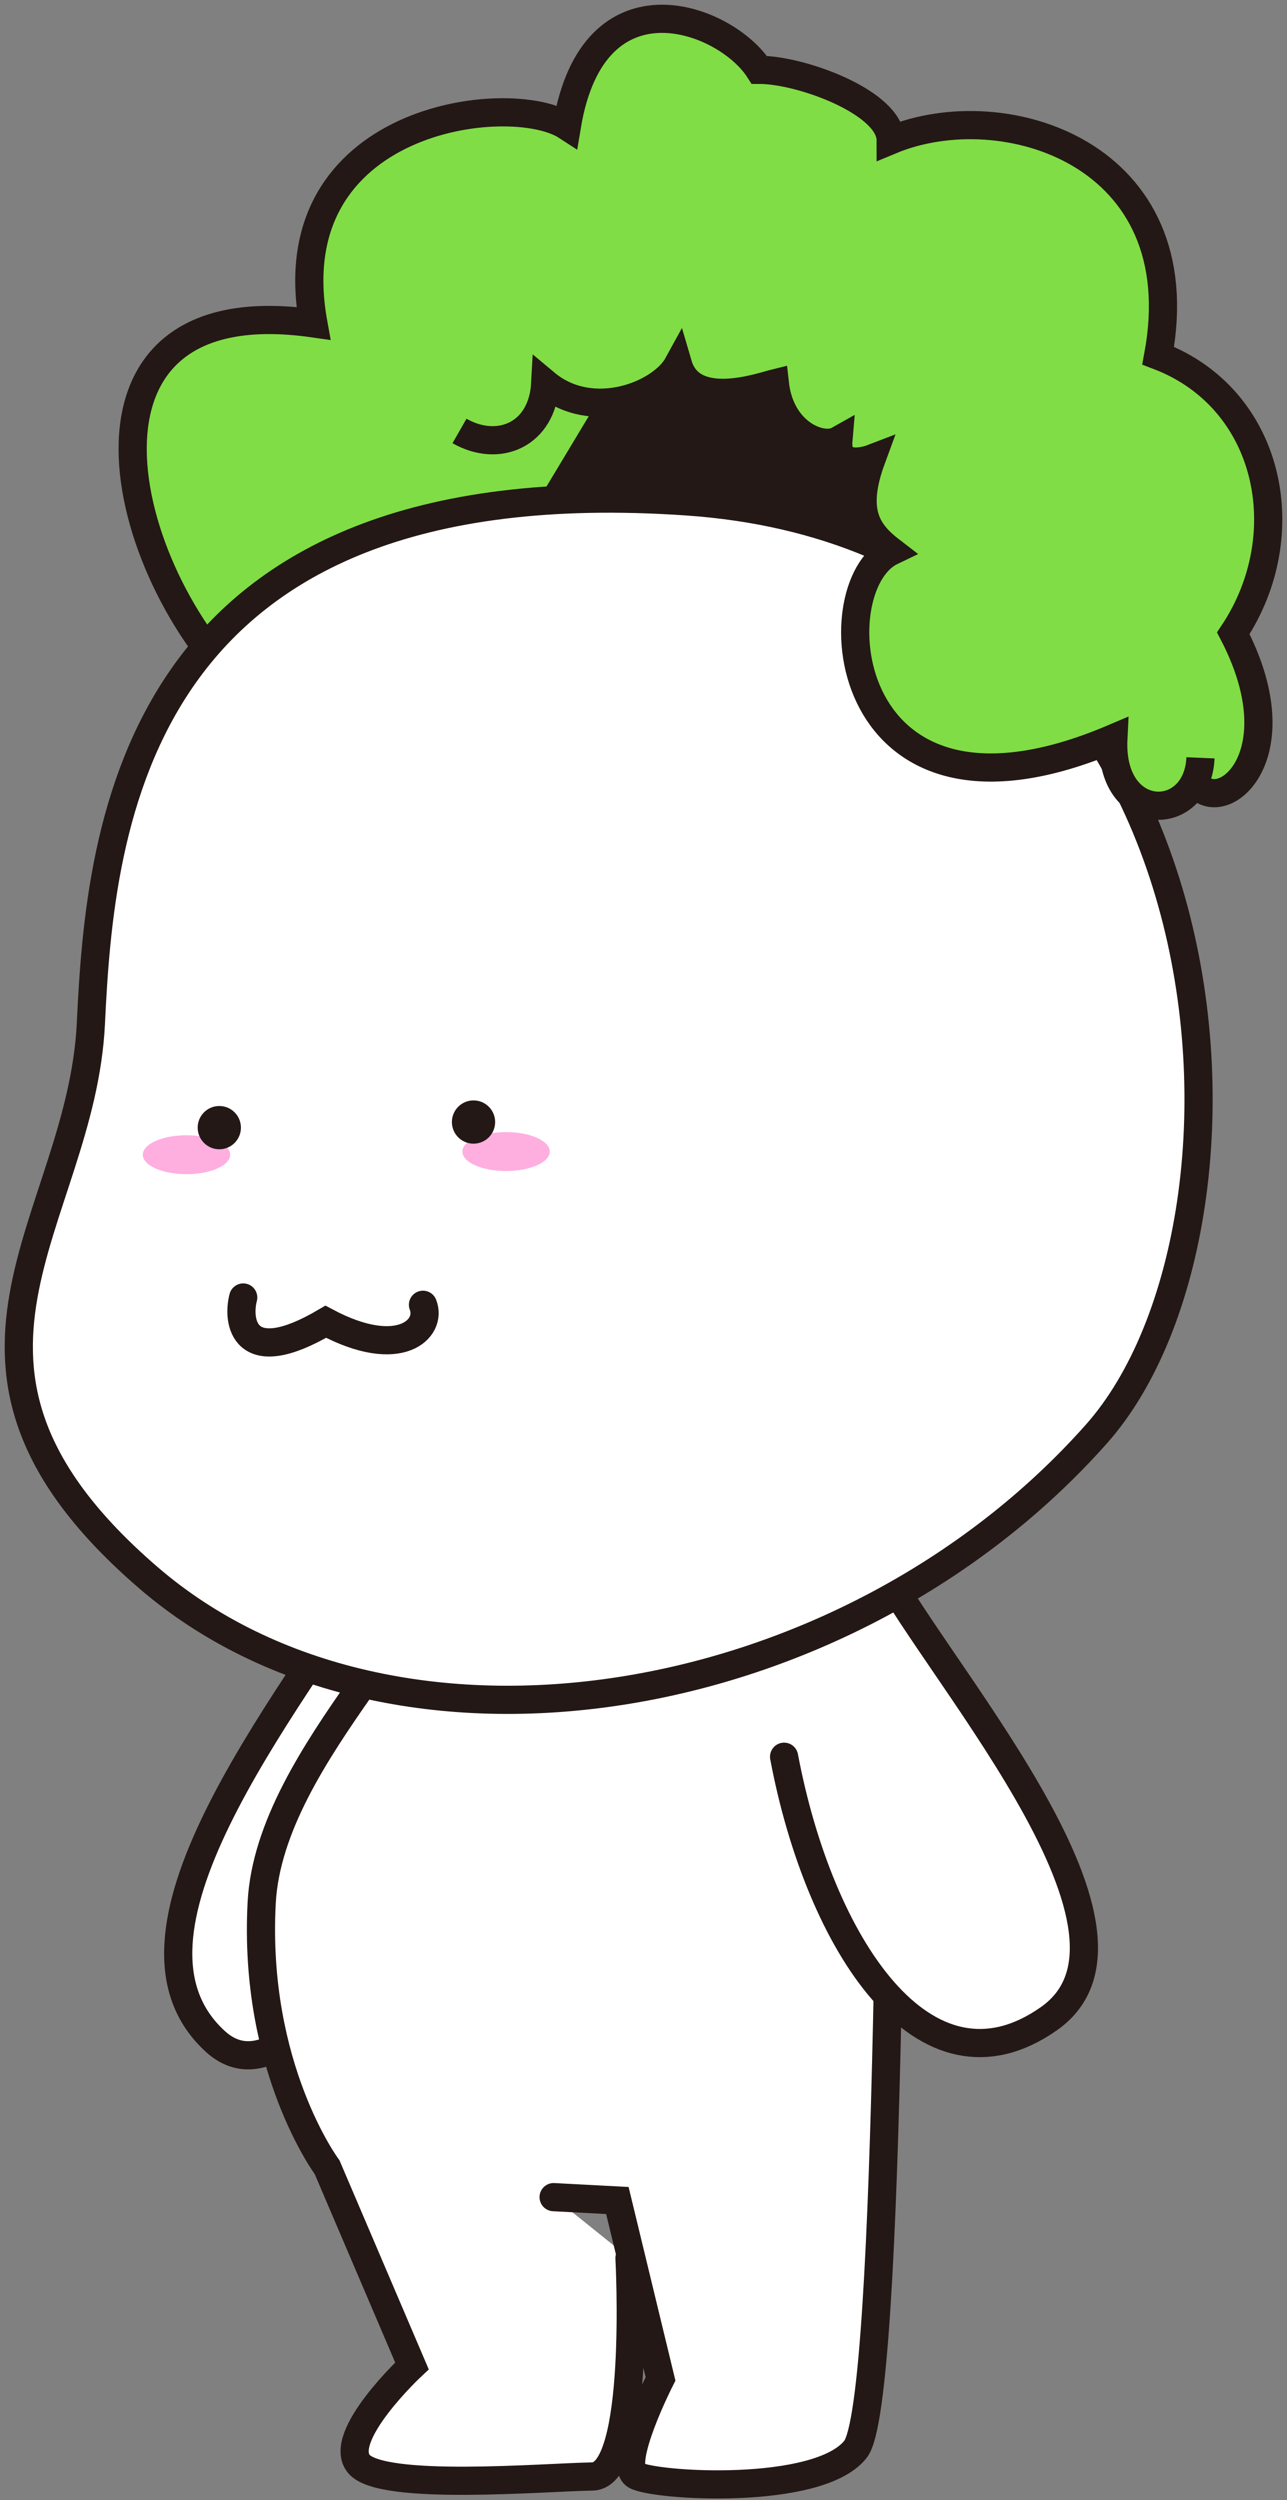 <svg width="137" height="266" viewBox="0 0 137 266" fill="none" xmlns="http://www.w3.org/2000/svg">
<rect x="0" y="0" width="137" height="266" fill="#808080" stroke="none"/>
<path d="M127.784 83.866C130.781 86.365 137.775 79.868 131.284 67.379C138.278 56.885 135.281 42.4 123.289 37.841C127.287 16.293 106.803 9.923 94.811 14.922C94.811 10.924 85.317 7.43 80.823 7.43C77.323 1.935 63.156 -3.55 60.339 13.423C54.328 9.501 29.36 12.422 33.358 34.405C5.376 30.408 12.376 60.882 26.364 73.875" fill="#81DD45"/>
<path d="M127.784 83.866C130.781 86.365 137.775 79.868 131.284 67.379C138.278 56.885 135.281 42.4 123.289 37.841C127.287 16.293 106.803 9.923 94.811 14.922C94.811 10.924 85.317 7.43 80.823 7.43C77.323 1.935 63.156 -3.55 60.339 13.423C54.328 9.501 29.36 12.422 33.358 34.405C5.376 30.408 12.376 60.882 26.364 73.875" stroke="#231815" stroke-width="3" stroke-miterlimit="10"/>
<path d="M54.415 58.013L63.538 42.845L72.157 40.375L74.564 41.966L82.477 40.78L85.028 45.9L89.234 47.363L90.582 49.07L92.78 48.798L91.826 53.142L93.648 57.591L94.4 58.933L85.659 63.983L54.415 58.013Z" fill="#231815"/>
<path d="M41.046 165.01C29.569 182.602 10.727 206.094 22.933 217.218C35.145 228.343 55.016 172.461 55.016 172.461" fill="white"/>
<path d="M41.046 165.01C29.569 182.602 10.727 206.094 22.933 217.218C35.145 228.343 55.016 172.461 55.016 172.461" stroke="#231815" stroke-width="3" stroke-miterlimit="10"/>
<path d="M67.008 240.265C67.008 240.265 68.269 263.416 63.063 263.497C57.857 263.584 40.658 265.065 38.211 262.173C35.764 259.28 43.852 251.731 43.852 251.731L34.821 230.593C34.821 230.593 26.925 219.995 27.856 202.45C28.712 186.356 48.798 170.778 47.195 161.846L95.325 157.125C94.712 178.431 94.984 255.595 91.073 260.593C87.163 265.592 69.71 264.533 67.685 263.382C65.666 262.231 70.312 253.114 70.312 253.114L65.718 234.133L58.933 233.775" fill="white"/>
<path d="M67.008 240.265C67.008 240.265 68.269 263.416 63.063 263.497C57.857 263.584 40.658 265.065 38.211 262.173C35.764 259.28 43.852 251.731 43.852 251.731L34.821 230.593C34.821 230.593 26.925 219.995 27.856 202.45C28.712 186.356 48.798 170.778 47.195 161.846L95.325 157.125C94.712 178.431 94.984 255.595 91.073 260.593C87.163 265.592 69.71 264.533 67.685 263.382C65.666 262.231 70.312 253.114 70.312 253.114L65.718 234.133L58.933 233.775" stroke="#231815" stroke-width="3" stroke-miterlimit="10" stroke-linecap="round"/>
<path d="M93.237 165.398C98.519 176.614 124.979 205.377 111.685 214.766C98.391 224.149 87.204 206.754 83.466 186.917" fill="white"/>
<path d="M93.237 165.398C98.519 176.614 124.979 205.377 111.685 214.766C98.391 224.149 87.204 206.754 83.466 186.917" stroke="#231815" stroke-width="3" stroke-miterlimit="10" stroke-linecap="round"/>
<path d="M9.675 108.885C8.656 130.168 -10.451 145.22 15.755 167.833C41.96 190.446 90.119 182.521 116.706 152.584C137.034 129.699 132.256 57.429 73.14 53.35C14.025 49.272 10.664 88.106 9.675 108.885Z" fill="white" stroke="#231815" stroke-width="3" stroke-miterlimit="10"/>
<path d="M105.125 53.055C91.403 58.771 88.939 62.033 93.763 75.599C98.588 89.165 126.523 74.13 126.523 74.13L128.357 78.607C128.357 78.607 127.374 84.976 123.394 85.15C119.414 85.323 117.4 80.106 118.338 75.049C119.275 69.993 105.125 53.055 105.125 53.055Z" fill="#81DD45"/>
<path d="M48.913 45.853C53.032 48.208 57.747 46.304 58.042 40.78C63.046 44.968 70.404 42.024 72.174 38.79C73.644 43.794 81.071 41.127 82.477 40.78C83.067 46.148 87.481 47.837 89.245 46.843C88.95 50.267 92.78 48.798 92.78 48.798C90.721 54.392 92.242 56.63 94.886 58.655C87.111 62.386 89.292 90.987 118.517 78.555C118.048 87.724 127.489 87.759 127.79 80.632" stroke="#231815" stroke-width="3" stroke-miterlimit="10"/>
<path d="M25.89 138.053C25.236 140.528 25.855 145.827 34.677 140.633C42.562 144.844 46.038 141.373 45.026 138.828" fill="white"/>
<path d="M25.89 138.053C25.236 140.528 25.855 145.827 34.677 140.633C42.562 144.844 46.038 141.373 45.026 138.828" stroke="#231815" stroke-width="3" stroke-miterlimit="10" stroke-linecap="round"/>
<path d="M19.85 124.932C22.419 124.932 24.501 124.005 24.501 122.861C24.501 121.718 22.419 120.79 19.85 120.79C17.282 120.79 15.199 121.718 15.199 122.861C15.199 124.005 17.282 124.932 19.85 124.932Z" fill="#FFAEE0"/>
<path d="M53.871 124.597C56.44 124.597 58.522 123.67 58.522 122.526C58.522 121.382 56.44 120.455 53.871 120.455C51.302 120.455 49.22 121.382 49.22 122.526C49.22 123.67 51.302 124.597 53.871 124.597Z" fill="#FFAEE0"/>
<path d="M23.344 122.283C24.616 122.283 25.647 121.252 25.647 119.981C25.647 118.709 24.616 117.678 23.344 117.678C22.073 117.678 21.042 118.709 21.042 119.981C21.042 121.252 22.073 122.283 23.344 122.283Z" fill="#231815"/>
<path d="M50.406 121.687C51.677 121.687 52.708 120.656 52.708 119.385C52.708 118.113 51.677 117.082 50.406 117.082C49.134 117.082 48.103 118.113 48.103 119.385C48.103 120.656 49.134 121.687 50.406 121.687Z" fill="#231815"/>
</svg>
